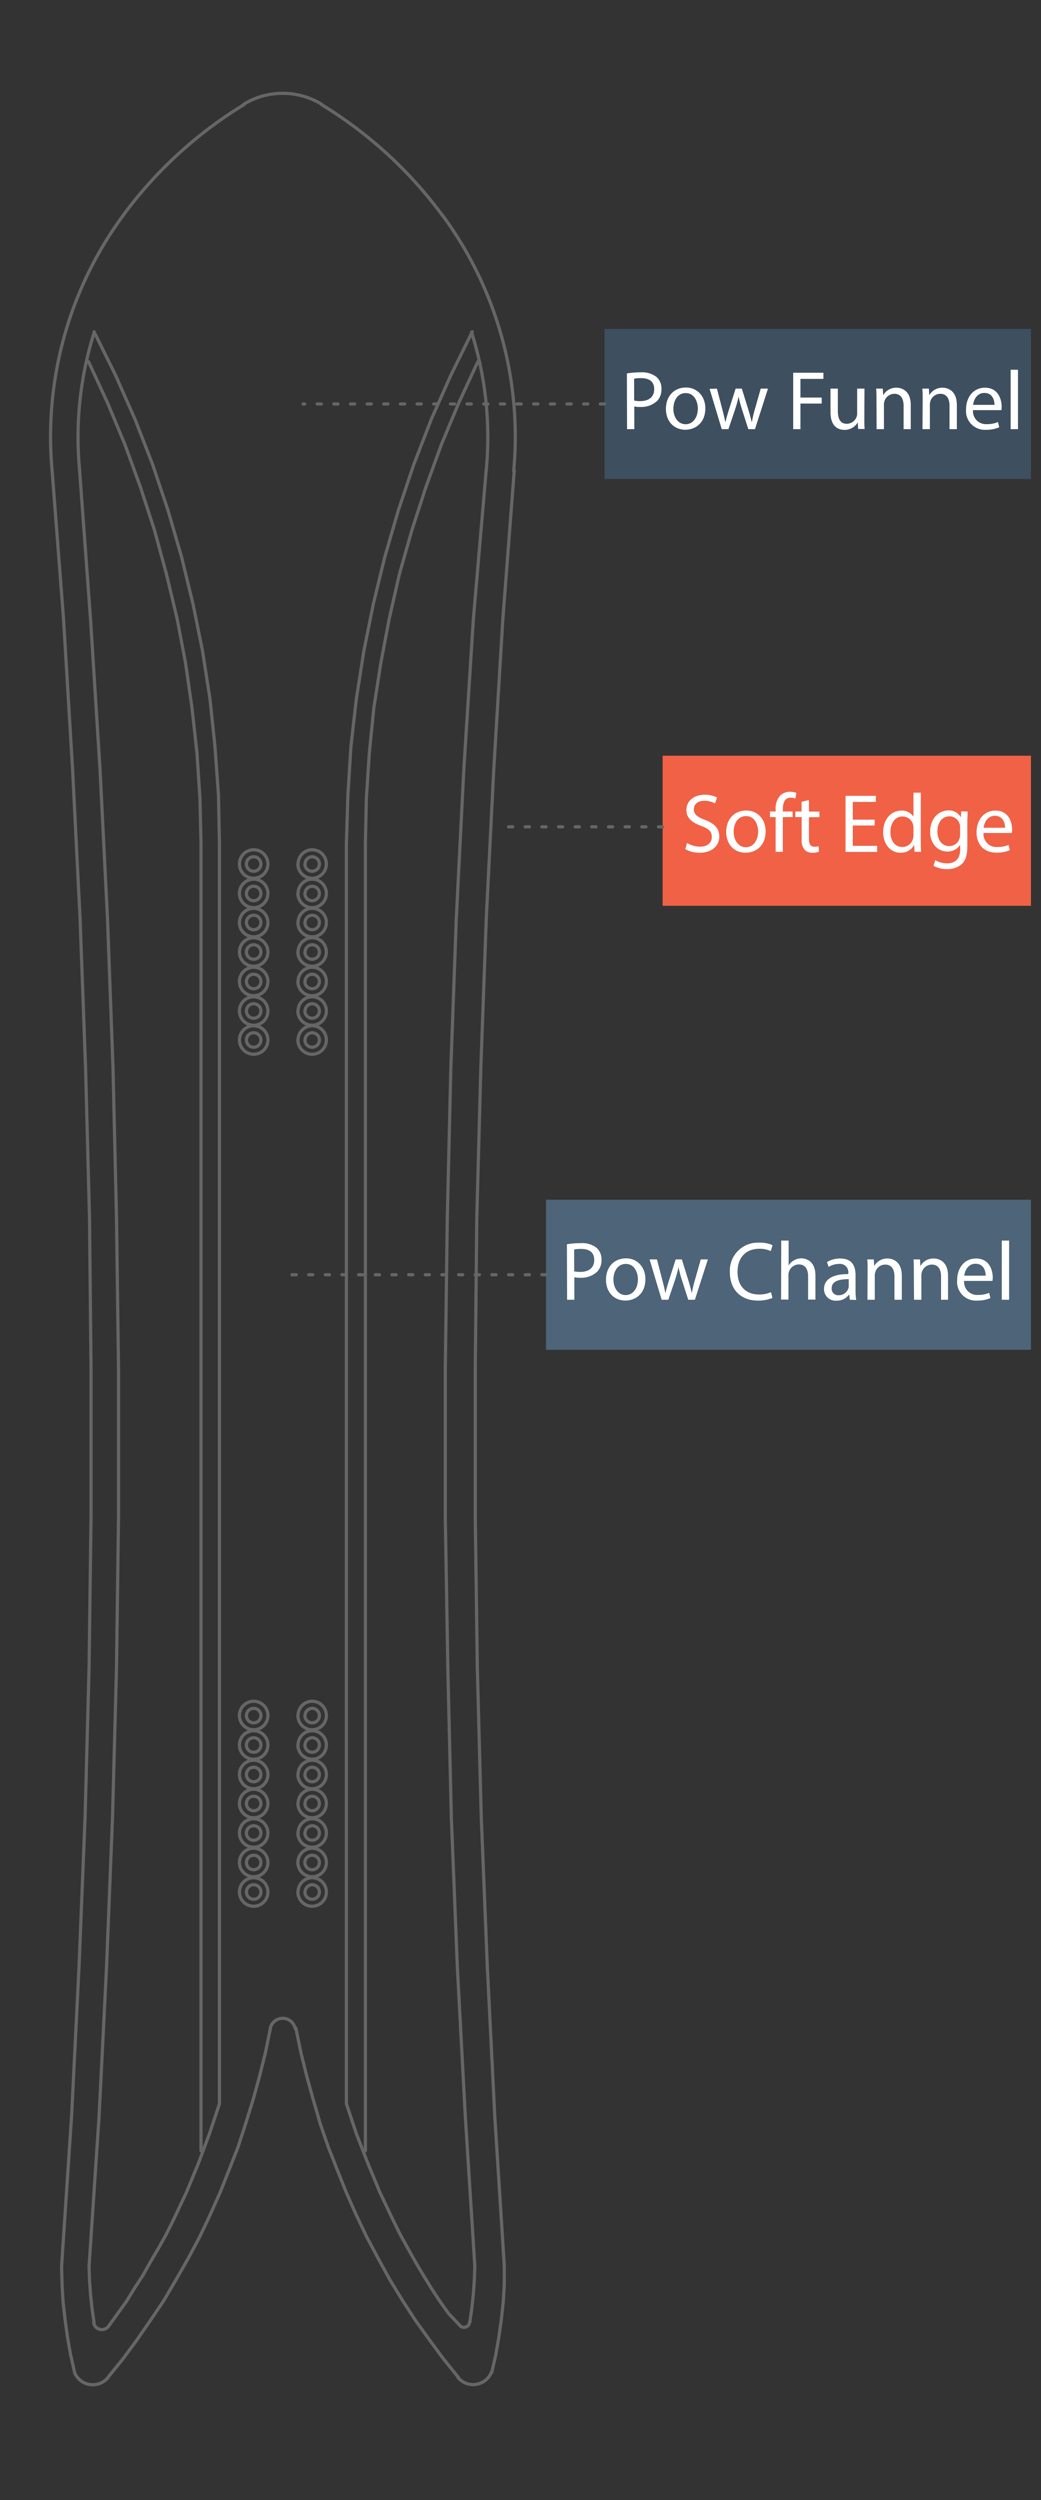<svg id="Layer_1" data-name="Layer 1" xmlns="http://www.w3.org/2000/svg" viewBox="0 0 250 600"><rect x="0" y="0" width="250" height="600" fill="#333333" stroke="none"/><defs><style>.cls-1{fill:#f16145;}.cls-2{fill:#3e4f60;}.cls-3{fill:#4d6479;}.cls-4,.cls-6{fill:none;stroke:#666;stroke-linecap:round;stroke-linejoin:round;stroke-width:0.77px;}.cls-5{fill:#fff;}.cls-6{stroke-dasharray:1 3 1 3 1 3;}</style></defs><title>board-outlines-vertical-color</title><rect class="cls-1" x="159.13" y="181.37" width="88.46" height="36.02"/><rect class="cls-2" x="145.17" y="78.94" width="102.42" height="36.02"/><rect class="cls-3" x="131.13" y="287.93" width="116.46" height="36.02"/><polyline class="cls-4" points="21.39 543.9 21.5 547.26 21.75 550.74 22.11 554.1 22.59 557.46"/><polyline class="cls-4" points="26.07 558.3 28.23 555.3 30.39 552.3 32.3 549.18 34.34 546.06 36.15 542.82 38.06 539.58 39.87 536.34 41.55 532.98 44.78 526.14 47.66 519.18 50.3 512.1 52.7 504.9"/><path class="cls-4" d="M22.64,79.72A83.12,83.12,0,0,0,19.14,113"/><polyline class="cls-4" points="21.39 543.9 23.79 508.02 25.59 472.02 27.02 436.14 27.98 400.26 28.46 364.26 28.46 328.38 27.98 292.38 27.14 256.38 25.82 220.5 24.02 184.62 21.75 148.74 19.11 112.86"/><path class="cls-4" d="M22.5,557.5a2,2,0,0,0,3.54.83"/><polyline class="cls-4" points="22.59 79.62 27.75 90.06 32.42 100.62 36.63 111.42 40.34 122.46 43.59 133.62 46.34 144.9 48.63 156.18 50.42 167.7 51.63 179.22 52.47 190.86 52.7 202.38 52.7 504.9"/><path class="cls-4" d="M57.5,249.6a3.42,3.42,0,1,0,3.42-3.42,3.42,3.42,0,0,0-3.42,3.42"/><path class="cls-4" d="M59.18,249.6a1.74,1.74,0,1,0,1.74-1.74,1.74,1.74,0,0,0-1.74,1.74"/><path class="cls-4" d="M57.5,235.56a3.42,3.42,0,1,0,3.42-3.42,3.42,3.42,0,0,0-3.42,3.42"/><path class="cls-4" d="M59.18,235.56a1.74,1.74,0,1,0,1.74-1.74,1.74,1.74,0,0,0-1.74,1.74"/><path class="cls-4" d="M57.5,221.4A3.42,3.42,0,1,0,60.92,218a3.42,3.42,0,0,0-3.42,3.42"/><path class="cls-4" d="M59.18,221.4a1.74,1.74,0,1,0,1.74-1.74,1.74,1.74,0,0,0-1.74,1.74"/><path class="cls-4" d="M57.5,207.36a3.42,3.42,0,1,0,3.42-3.42,3.42,3.42,0,0,0-3.42,3.42"/><path class="cls-4" d="M59.18,207.36a1.74,1.74,0,1,0,1.74-1.74,1.74,1.74,0,0,0-1.74,1.74"/><path class="cls-4" d="M71.54,249.6A3.42,3.42,0,1,0,75,246.18a3.42,3.42,0,0,0-3.42,3.42"/><path class="cls-4" d="M73.22,249.6A1.74,1.74,0,1,0,75,247.86a1.74,1.74,0,0,0-1.74,1.74"/><path class="cls-4" d="M71.54,235.56A3.42,3.42,0,1,0,75,232.14a3.42,3.42,0,0,0-3.42,3.42"/><path class="cls-4" d="M73.22,235.56A1.74,1.74,0,1,0,75,233.82a1.74,1.74,0,0,0-1.74,1.74"/><path class="cls-4" d="M71.54,221.4A3.42,3.42,0,1,0,75,218a3.42,3.42,0,0,0-3.42,3.42"/><path class="cls-4" d="M73.22,221.4A1.74,1.74,0,1,0,75,219.66a1.74,1.74,0,0,0-1.74,1.74"/><path class="cls-4" d="M71.54,207.36A3.42,3.42,0,1,0,75,203.94a3.42,3.42,0,0,0-3.42,3.42"/><path class="cls-4" d="M73.22,207.36A1.74,1.74,0,1,0,75,205.62a1.74,1.74,0,0,0-1.74,1.74"/><path class="cls-4" d="M57.5,242.64a3.42,3.42,0,1,0,3.42-3.42,3.42,3.42,0,0,0-3.42,3.42"/><path class="cls-4" d="M59.18,242.64a1.74,1.74,0,1,0,1.74-1.74,1.74,1.74,0,0,0-1.74,1.74"/><path class="cls-4" d="M57.5,228.48a3.42,3.42,0,1,0,3.42-3.42,3.42,3.42,0,0,0-3.42,3.42"/><path class="cls-4" d="M59.18,228.48a1.74,1.74,0,1,0,1.74-1.74,1.74,1.74,0,0,0-1.74,1.74"/><path class="cls-4" d="M57.5,214.44A3.42,3.42,0,1,0,60.92,211a3.42,3.42,0,0,0-3.42,3.42"/><path class="cls-4" d="M59.18,214.44a1.74,1.74,0,1,0,1.74-1.74,1.74,1.74,0,0,0-1.74,1.74"/><path class="cls-4" d="M71.54,242.64A3.42,3.42,0,1,0,75,239.22a3.42,3.42,0,0,0-3.42,3.42"/><path class="cls-4" d="M73.22,242.64A1.74,1.74,0,1,0,75,240.9a1.74,1.74,0,0,0-1.74,1.74"/><path class="cls-4" d="M71.54,228.48A3.42,3.42,0,1,0,75,225.06a3.42,3.42,0,0,0-3.42,3.42"/><path class="cls-4" d="M73.22,228.48A1.74,1.74,0,1,0,75,226.74a1.74,1.74,0,0,0-1.74,1.74"/><path class="cls-4" d="M71.54,214.44A3.42,3.42,0,1,0,75,211a3.42,3.42,0,0,0-3.42,3.42"/><path class="cls-4" d="M73.22,214.44A1.74,1.74,0,1,0,75,212.7a1.74,1.74,0,0,0-1.74,1.74"/><path class="cls-4" d="M71.54,454.08A3.42,3.42,0,1,0,75,450.66a3.42,3.42,0,0,0-3.42,3.42"/><path class="cls-4" d="M73.22,454.08A1.74,1.74,0,1,0,75,452.34a1.74,1.74,0,0,0-1.74,1.74"/><path class="cls-4" d="M57.5,454.08a3.42,3.42,0,1,0,3.42-3.42,3.42,3.42,0,0,0-3.42,3.42"/><path class="cls-4" d="M59.18,454.08a1.74,1.74,0,1,0,1.74-1.74,1.74,1.74,0,0,0-1.74,1.74"/><path class="cls-4" d="M57.5,439.92a3.42,3.42,0,1,0,3.42-3.42,3.42,3.42,0,0,0-3.42,3.42"/><path class="cls-4" d="M59.18,439.92a1.74,1.74,0,1,0,1.74-1.74,1.74,1.74,0,0,0-1.74,1.74"/><path class="cls-4" d="M57.5,425.88a3.42,3.42,0,1,0,3.42-3.42,3.42,3.42,0,0,0-3.42,3.42"/><path class="cls-4" d="M59.18,425.88a1.74,1.74,0,1,0,1.74-1.74,1.74,1.74,0,0,0-1.74,1.74"/><path class="cls-4" d="M57.5,411.72a3.42,3.42,0,1,0,3.42-3.42,3.42,3.42,0,0,0-3.42,3.42"/><path class="cls-4" d="M59.18,411.72A1.74,1.74,0,1,0,60.92,410a1.74,1.74,0,0,0-1.74,1.74"/><path class="cls-4" d="M71.54,439.92A3.42,3.42,0,1,0,75,436.5a3.42,3.42,0,0,0-3.42,3.42"/><path class="cls-4" d="M73.22,439.92A1.74,1.74,0,1,0,75,438.18a1.74,1.74,0,0,0-1.74,1.74"/><path class="cls-4" d="M71.54,425.88A3.42,3.42,0,1,0,75,422.46a3.42,3.42,0,0,0-3.42,3.42"/><path class="cls-4" d="M73.22,425.88A1.74,1.74,0,1,0,75,424.14a1.74,1.74,0,0,0-1.74,1.74"/><path class="cls-4" d="M71.54,411.72A3.42,3.42,0,1,0,75,408.3a3.42,3.42,0,0,0-3.42,3.42"/><path class="cls-4" d="M73.22,411.72A1.74,1.74,0,1,0,75,410a1.74,1.74,0,0,0-1.74,1.74"/><path class="cls-4" d="M59.18,447a1.74,1.74,0,1,0,1.74-1.74A1.74,1.74,0,0,0,59.18,447"/><path class="cls-4" d="M57.5,447a3.42,3.42,0,1,0,3.42-3.42A3.42,3.42,0,0,0,57.5,447"/><path class="cls-4" d="M59.18,432.84a1.74,1.74,0,1,0,1.74-1.74,1.74,1.74,0,0,0-1.74,1.74"/><path class="cls-4" d="M57.5,432.84a3.42,3.42,0,1,0,3.42-3.42,3.42,3.42,0,0,0-3.42,3.42"/><path class="cls-4" d="M59.18,418.8a1.74,1.74,0,1,0,1.74-1.74,1.74,1.74,0,0,0-1.74,1.74"/><path class="cls-4" d="M57.5,418.8a3.42,3.42,0,1,0,3.42-3.42,3.42,3.42,0,0,0-3.42,3.42"/><path class="cls-4" d="M73.22,447A1.74,1.74,0,1,0,75,445.26,1.74,1.74,0,0,0,73.22,447"/><path class="cls-4" d="M71.54,447A3.42,3.42,0,1,0,75,443.58,3.42,3.42,0,0,0,71.54,447"/><path class="cls-4" d="M73.22,432.84A1.74,1.74,0,1,0,75,431.1a1.74,1.74,0,0,0-1.74,1.74"/><path class="cls-4" d="M71.54,432.84A3.42,3.42,0,1,0,75,429.42a3.42,3.42,0,0,0-3.42,3.42"/><path class="cls-4" d="M73.22,418.8A1.74,1.74,0,1,0,75,417.06a1.74,1.74,0,0,0-1.74,1.74"/><path class="cls-4" d="M71.54,418.8A3.42,3.42,0,1,0,75,415.38a3.42,3.42,0,0,0-3.42,3.42"/><polyline class="cls-4" points="21.27 86.82 25.82 96.66 30.02 106.74 33.74 116.94 37.1 127.26 39.98 137.82 42.51 148.38 44.55 159.06 46.1 169.86 47.3 180.66 48.02 191.58 48.27 202.38 48.27 516.18"/><polyline class="cls-4" points="114.03 543.9 113.91 547.26 113.67 550.62 113.31 553.98 112.83 557.34"/><polyline class="cls-4" points="110.33 557.98 107.78 555.3 105.63 552.3 103.58 549.18 101.67 546.06 99.75 542.82 97.94 539.58 96.14 536.34 94.47 532.98 91.22 526.14 88.34 519.18 85.58 512.1 83.19 504.9"/><path class="cls-4" d="M116.75,113a83.09,83.09,0,0,0-3.51-33.27"/><path class="cls-4" d="M110.33,558a1.38,1.38,0,0,0,1.43.52,1.36,1.36,0,0,0,1-1.1"/><polyline class="cls-4" points="113.42 79.62 108.27 90.06 103.58 100.62 99.39 111.42 95.67 122.46 92.42 133.62 89.67 144.9 87.39 156.18 85.58 167.7 84.27 179.22 83.55 190.86 83.19 202.38 83.19 504.9"/><polyline class="cls-4" points="114.75 86.82 110.19 96.66 105.98 106.74 102.27 116.94 98.91 127.26 95.91 137.82 93.5 148.38 91.47 159.06 89.78 169.86 88.7 180.66 87.98 191.58 87.75 202.38 87.75 516.18"/><polyline class="cls-4" points="116.75 112.99 113.67 148.74 111.39 184.62 109.58 220.5 108.27 256.38 107.42 292.38 106.94 328.38 106.94 364.26 107.55 400.26 108.39 436.14 109.83 472.02 111.75 508.02 114.03 543.9"/><polyline class="cls-4" points="14.79 543.9 17.18 508.02 18.98 472.02 20.43 436.14 21.39 400.26 21.86 364.26 21.86 328.38 21.5 292.38 20.55 256.38 19.23 220.5 17.43 184.62 15.27 148.74 12.51 112.86"/><path class="cls-4" d="M58.59,25.11a101.81,101.81,0,0,0-29,26.55"/><path class="cls-4" d="M29.63,51.63A89.51,89.51,0,0,0,12.52,113"/><polyline class="cls-4" points="121.11 543.9 121.11 548.22 120.86 552.42 120.39 556.74 119.78 561.06 119.06 565.14 118.11 569.34"/><polyline class="cls-4" points="110.06 570.54 106.47 566.1 103.11 561.54 99.75 556.86 96.63 552.06 93.63 547.14 90.86 542.1 88.11 536.94 85.58 531.66 83.19 526.26 81.03 520.86 78.86 515.34 76.94 509.82 75.27 504.06 73.7 498.42 72.27 492.66 71.06 486.78"/><path class="cls-4" d="M110,570.62a4.74,4.74,0,0,0,8-1.24"/><path class="cls-4" d="M106.22,51.66a101.87,101.87,0,0,0-29-26.56"/><path class="cls-4" d="M123.37,113a89.48,89.48,0,0,0-17.11-61.34"/><path class="cls-4" d="M77.21,25a18,18,0,0,0-18.65,0"/><polyline class="cls-4" points="123.5 112.86 120.75 148.74 118.58 184.62 116.78 220.5 115.47 256.38 114.5 292.38 114.14 328.38 114.14 364.26 114.63 400.26 115.58 436.14 117.03 472.02 118.83 508.02 121.11 543.9"/><path class="cls-4" d="M70.89,486.85a3.06,3.06,0,0,0-6,0"/><polyline class="cls-4" points="25.95 570.54 29.55 566.1 32.91 561.54 36.15 556.86 39.38 552.06 42.27 547.14 45.15 542.1 47.91 536.94 50.42 531.66 52.83 526.26 54.98 520.86 57.15 515.34 58.95 509.82 60.74 504.06 62.3 498.42 63.74 492.66 64.94 486.78"/><path class="cls-4" d="M17.89,569.38a4.74,4.74,0,0,0,8.05,1.24"/><polyline class="cls-4" points="14.79 543.9 14.9 548.22 15.14 552.42 15.63 556.74 16.23 561.06 16.95 565.14 17.91 569.34"/><path class="cls-5" d="M165,202.32a6.17,6.17,0,0,0,3.12.88c1.78,0,2.82-.94,2.82-2.3s-.72-2-2.54-2.68c-2.2-.78-3.56-1.92-3.56-3.82,0-2.1,1.74-3.66,4.36-3.66a6.12,6.12,0,0,1,3,.66l-.48,1.42a5.37,5.37,0,0,0-2.56-.64c-1.84,0-2.54,1.1-2.54,2,0,1.26.82,1.88,2.68,2.6,2.28.88,3.44,2,3.44,4s-1.54,3.88-4.72,3.88a7,7,0,0,1-3.45-.86Z"/><path class="cls-5" d="M183.87,199.52c0,3.58-2.48,5.14-4.82,5.14-2.63,0-4.65-1.92-4.65-5,0-3.24,2.13-5.14,4.81-5.14S183.87,196.56,183.87,199.52Zm-7.68.1c0,2.12,1.22,3.72,2.94,3.72s2.94-1.58,2.94-3.76c0-1.64-.82-3.72-2.9-3.72S176.19,197.78,176.19,199.62Z"/><path class="cls-5" d="M186.27,204.44V196.1h-1.36v-1.34h1.36v-.46a4.56,4.56,0,0,1,1.12-3.38,3.37,3.37,0,0,1,2.36-.9,4.08,4.08,0,0,1,1.5.28l-.24,1.36a2.63,2.63,0,0,0-1.12-.22c-1.5,0-1.88,1.32-1.88,2.8v.52h2.34v1.34H188v8.34Z"/><path class="cls-5" d="M194.27,192v2.78h2.52v1.34h-2.52v5.22c0,1.2.34,1.88,1.32,1.88a3.92,3.92,0,0,0,1-.12l.08,1.32a4.31,4.31,0,0,1-1.56.24,2.44,2.44,0,0,1-1.9-.74,3.54,3.54,0,0,1-.69-2.52V196.1H191v-1.34h1.5v-2.32Z"/><path class="cls-5" d="M210.05,198.12H204.8V203h5.85v1.46h-7.59V191h7.29v1.46H204.8v4.26h5.25Z"/><path class="cls-5" d="M221.13,190.24v11.7c0,.86,0,1.84.08,2.5h-1.58l-.08-1.68h0a3.58,3.58,0,0,1-3.3,1.9c-2.35,0-4.15-2-4.15-4.92,0-3.22,2-5.2,4.35-5.2a3.25,3.25,0,0,1,2.92,1.48h0v-5.78Zm-1.76,8.46a3.11,3.11,0,0,0-.08-.74,2.59,2.59,0,0,0-2.54-2c-1.83,0-2.91,1.6-2.91,3.74,0,2,1,3.58,2.87,3.58a2.65,2.65,0,0,0,2.58-2.1,3.06,3.06,0,0,0,.08-.76Z"/><path class="cls-5" d="M232.39,194.76c0,.7-.08,1.48-.08,2.66V203c0,2.22-.44,3.58-1.38,4.42a5.15,5.15,0,0,1-3.52,1.16,6.29,6.29,0,0,1-3.23-.8l.44-1.34a5.46,5.46,0,0,0,2.84.76c1.81,0,3.13-.94,3.13-3.38v-1.08h0a3.46,3.46,0,0,1-3.09,1.62c-2.4,0-4.12-2-4.12-4.72,0-3.28,2.14-5.14,4.37-5.14a3.22,3.22,0,0,1,3,1.68h0l.08-1.46Zm-1.82,3.82a2.51,2.51,0,0,0-.1-.8,2.54,2.54,0,0,0-2.47-1.86c-1.67,0-2.88,1.42-2.88,3.66,0,1.9,1,3.48,2.87,3.48a2.57,2.57,0,0,0,2.44-1.8,3.06,3.06,0,0,0,.14-.94Z"/><path class="cls-5" d="M236.2,199.92a3.1,3.1,0,0,0,3.32,3.36,6.42,6.42,0,0,0,2.69-.5l.3,1.26a7.84,7.84,0,0,1-3.22.6c-3,0-4.77-2-4.77-4.88s1.72-5.22,4.54-5.22c3.17,0,4,2.78,4,4.56a6.64,6.64,0,0,1-.06.82Zm5.17-1.26c0-1.12-.46-2.86-2.45-2.86-1.78,0-2.56,1.64-2.7,2.86Z"/><line class="cls-6" x1="159.13" y1="198.44" x2="121.75" y2="198.44"/><line class="cls-6" x1="131.13" y1="305.94" x2="68.75" y2="305.94"/><path class="cls-5" d="M150.55,89.62a20.17,20.17,0,0,1,3.34-.26,5.59,5.59,0,0,1,3.78,1.12,3.65,3.65,0,0,1,1.18,2.83,4,4,0,0,1-1,2.88,5.59,5.59,0,0,1-4.12,1.48,6,6,0,0,1-1.4-.12V103h-1.74Zm1.74,6.51a5.84,5.84,0,0,0,1.44.14c2.1,0,3.38-1,3.38-2.88s-1.26-2.64-3.18-2.64a7.3,7.3,0,0,0-1.64.14Z"/><path class="cls-5" d="M169.39,98c0,3.58-2.48,5.14-4.82,5.14-2.62,0-4.65-1.92-4.65-5,0-3.24,2.13-5.14,4.81-5.14S169.39,95.07,169.39,98Zm-7.68.1c0,2.12,1.22,3.72,2.94,3.72s2.94-1.58,2.94-3.76c0-1.64-.82-3.72-2.9-3.72S161.71,96.29,161.71,98.13Z"/><path class="cls-5" d="M172.17,93.27l1.28,4.92c.28,1.08.54,2.08.72,3.08h.06c.22-1,.54-2,.86-3.06l1.58-4.94h1.48l1.5,4.84c.36,1.16.64,2.18.86,3.16h.06a29.11,29.11,0,0,1,.74-3.14l1.38-4.86h1.74L181.31,103h-1.6l-1.48-4.62a32.26,32.26,0,0,1-.86-3.18h0a28.64,28.64,0,0,1-.88,3.2l-1.56,4.6h-1.6l-2.92-9.68Z"/><path class="cls-5" d="M190.49,89.46h7.26v1.47h-5.52v4.48h5.1v1.44h-5.1V103h-1.74Z"/><path class="cls-5" d="M207.57,100.31c0,1,0,1.88.08,2.64h-1.56l-.1-1.58h0a3.64,3.64,0,0,1-3.2,1.8c-1.52,0-3.34-.84-3.34-4.24V93.27h1.76v5.36c0,1.84.56,3.08,2.16,3.08a2.54,2.54,0,0,0,2.32-1.6,2.57,2.57,0,0,0,.16-.9V93.27h1.76Z"/><path class="cls-5" d="M210.49,95.89c0-1,0-1.82-.08-2.62H212l.1,1.6h0a3.56,3.56,0,0,1,3.2-1.82c1.34,0,3.42.8,3.42,4.12V103H217V97.37c0-1.56-.58-2.86-2.24-2.86a2.5,2.5,0,0,0-2.36,1.8,2.53,2.53,0,0,0-.12.82V103h-1.76Z"/><path class="cls-5" d="M221.58,95.89c0-1,0-1.82-.08-2.62h1.57l.1,1.6h0a3.56,3.56,0,0,1,3.2-1.82c1.34,0,3.42.8,3.42,4.12V103h-1.76V97.37c0-1.56-.58-2.86-2.24-2.86a2.5,2.5,0,0,0-2.36,1.8,2.53,2.53,0,0,0-.12.82V103h-1.77Z"/><path class="cls-5" d="M233.67,98.43a3.1,3.1,0,0,0,3.32,3.36,6.36,6.36,0,0,0,2.68-.5l.3,1.26a7.84,7.84,0,0,1-3.22.6A4.5,4.5,0,0,1,232,98.27c0-2.92,1.73-5.22,4.55-5.22,3.16,0,4,2.78,4,4.56a6.64,6.64,0,0,1-.06.82Zm5.16-1.26c0-1.12-.46-2.86-2.44-2.86-1.78,0-2.56,1.64-2.7,2.86Z"/><path class="cls-5" d="M242.71,88.74h1.76V103h-1.76Z"/><path class="cls-5" d="M136.15,298.62a20.17,20.17,0,0,1,3.34-.26,5.54,5.54,0,0,1,3.78,1.12,3.62,3.62,0,0,1,1.18,2.82,4,4,0,0,1-1,2.88,5.59,5.59,0,0,1-4.12,1.48,6,6,0,0,1-1.4-.12v5.4h-1.74Zm1.74,6.5a5.84,5.84,0,0,0,1.44.14c2.1,0,3.38-1,3.38-2.88s-1.26-2.64-3.18-2.64a7.3,7.3,0,0,0-1.64.14Z"/><path class="cls-5" d="M155,307c0,3.58-2.48,5.14-4.82,5.14-2.63,0-4.65-1.92-4.65-5,0-3.24,2.13-5.14,4.81-5.14S155,304.06,155,307Zm-7.68.1c0,2.12,1.22,3.72,2.94,3.72s2.94-1.58,2.94-3.76c0-1.64-.82-3.72-2.9-3.72S147.31,305.28,147.31,307.12Z"/><path class="cls-5" d="M157.77,302.26l1.28,4.92c.28,1.08.54,2.08.72,3.08h.06c.22-1,.54-2,.86-3.06l1.58-4.94h1.48l1.5,4.84c.36,1.16.64,2.18.86,3.16h.06a29.11,29.11,0,0,1,.74-3.14l1.38-4.86H170l-3.12,9.68h-1.6l-1.48-4.62a32.26,32.26,0,0,1-.86-3.18h0a28.64,28.64,0,0,1-.88,3.2l-1.56,4.6h-1.6L156,302.26Z"/><path class="cls-5" d="M185.51,311.5a8.64,8.64,0,0,1-3.56.64c-3.8,0-6.67-2.4-6.67-6.82a6.72,6.72,0,0,1,7.05-7.08,7.23,7.23,0,0,1,3.2.6l-.42,1.42a6.34,6.34,0,0,0-2.72-.56c-3.16,0-5.27,2-5.27,5.56,0,3.3,1.91,5.42,5.19,5.42a7,7,0,0,0,2.84-.56Z"/><path class="cls-5" d="M187.62,297.74h1.77v6h0a3.27,3.27,0,0,1,1.26-1.24,3.62,3.62,0,0,1,1.8-.5c1.3,0,3.38.8,3.38,4.14v5.76h-1.76v-5.56c0-1.56-.58-2.88-2.24-2.88a2.53,2.53,0,0,0-2.36,1.76,2.13,2.13,0,0,0-.12.84v5.84h-1.77Z"/><path class="cls-5" d="M204.09,311.94l-.14-1.22h-.06a3.61,3.61,0,0,1-3,1.44,2.76,2.76,0,0,1-3-2.78c0-2.34,2.08-3.62,5.83-3.6v-.2a2,2,0,0,0-2.2-2.24,4.82,4.82,0,0,0-2.52.72l-.4-1.16a6,6,0,0,1,3.18-.86c3,0,3.68,2,3.68,4v3.62a13.63,13.63,0,0,0,.16,2.32Zm-.26-4.94c-1.92,0-4.1.3-4.1,2.18a1.56,1.56,0,0,0,1.66,1.68,2.41,2.41,0,0,0,2.34-1.62,1.84,1.84,0,0,0,.1-.56Z"/><path class="cls-5" d="M208.36,304.88c0-1,0-1.82-.08-2.62h1.56l.11,1.6h0a3.54,3.54,0,0,1,3.2-1.82c1.34,0,3.42.8,3.42,4.12v5.78h-1.76v-5.58c0-1.56-.58-2.86-2.24-2.86a2.49,2.49,0,0,0-2.36,1.8,2.52,2.52,0,0,0-.13.82v5.82h-1.76Z"/><path class="cls-5" d="M219.46,304.88c0-1,0-1.82-.08-2.62h1.56l.1,1.6h0a3.56,3.56,0,0,1,3.21-1.82c1.34,0,3.42.8,3.42,4.12v5.78H226v-5.58c0-1.56-.58-2.86-2.24-2.86a2.5,2.5,0,0,0-2.37,1.8,2.53,2.53,0,0,0-.12.82v5.82h-1.76Z"/><path class="cls-5" d="M231.54,307.42a3.11,3.11,0,0,0,3.33,3.36,6.36,6.36,0,0,0,2.68-.5l.3,1.26a7.84,7.84,0,0,1-3.22.6,4.5,4.5,0,0,1-4.77-4.88c0-2.92,1.72-5.22,4.55-5.22,3.16,0,4,2.78,4,4.56a6.64,6.64,0,0,1-.06.82Zm5.17-1.26c0-1.12-.46-2.86-2.44-2.86-1.78,0-2.56,1.64-2.7,2.86Z"/><path class="cls-5" d="M240.58,297.74h1.76v14.2h-1.76Z"/><line class="cls-6" x1="145.17" y1="96.95" x2="72.79" y2="96.95"/></svg>